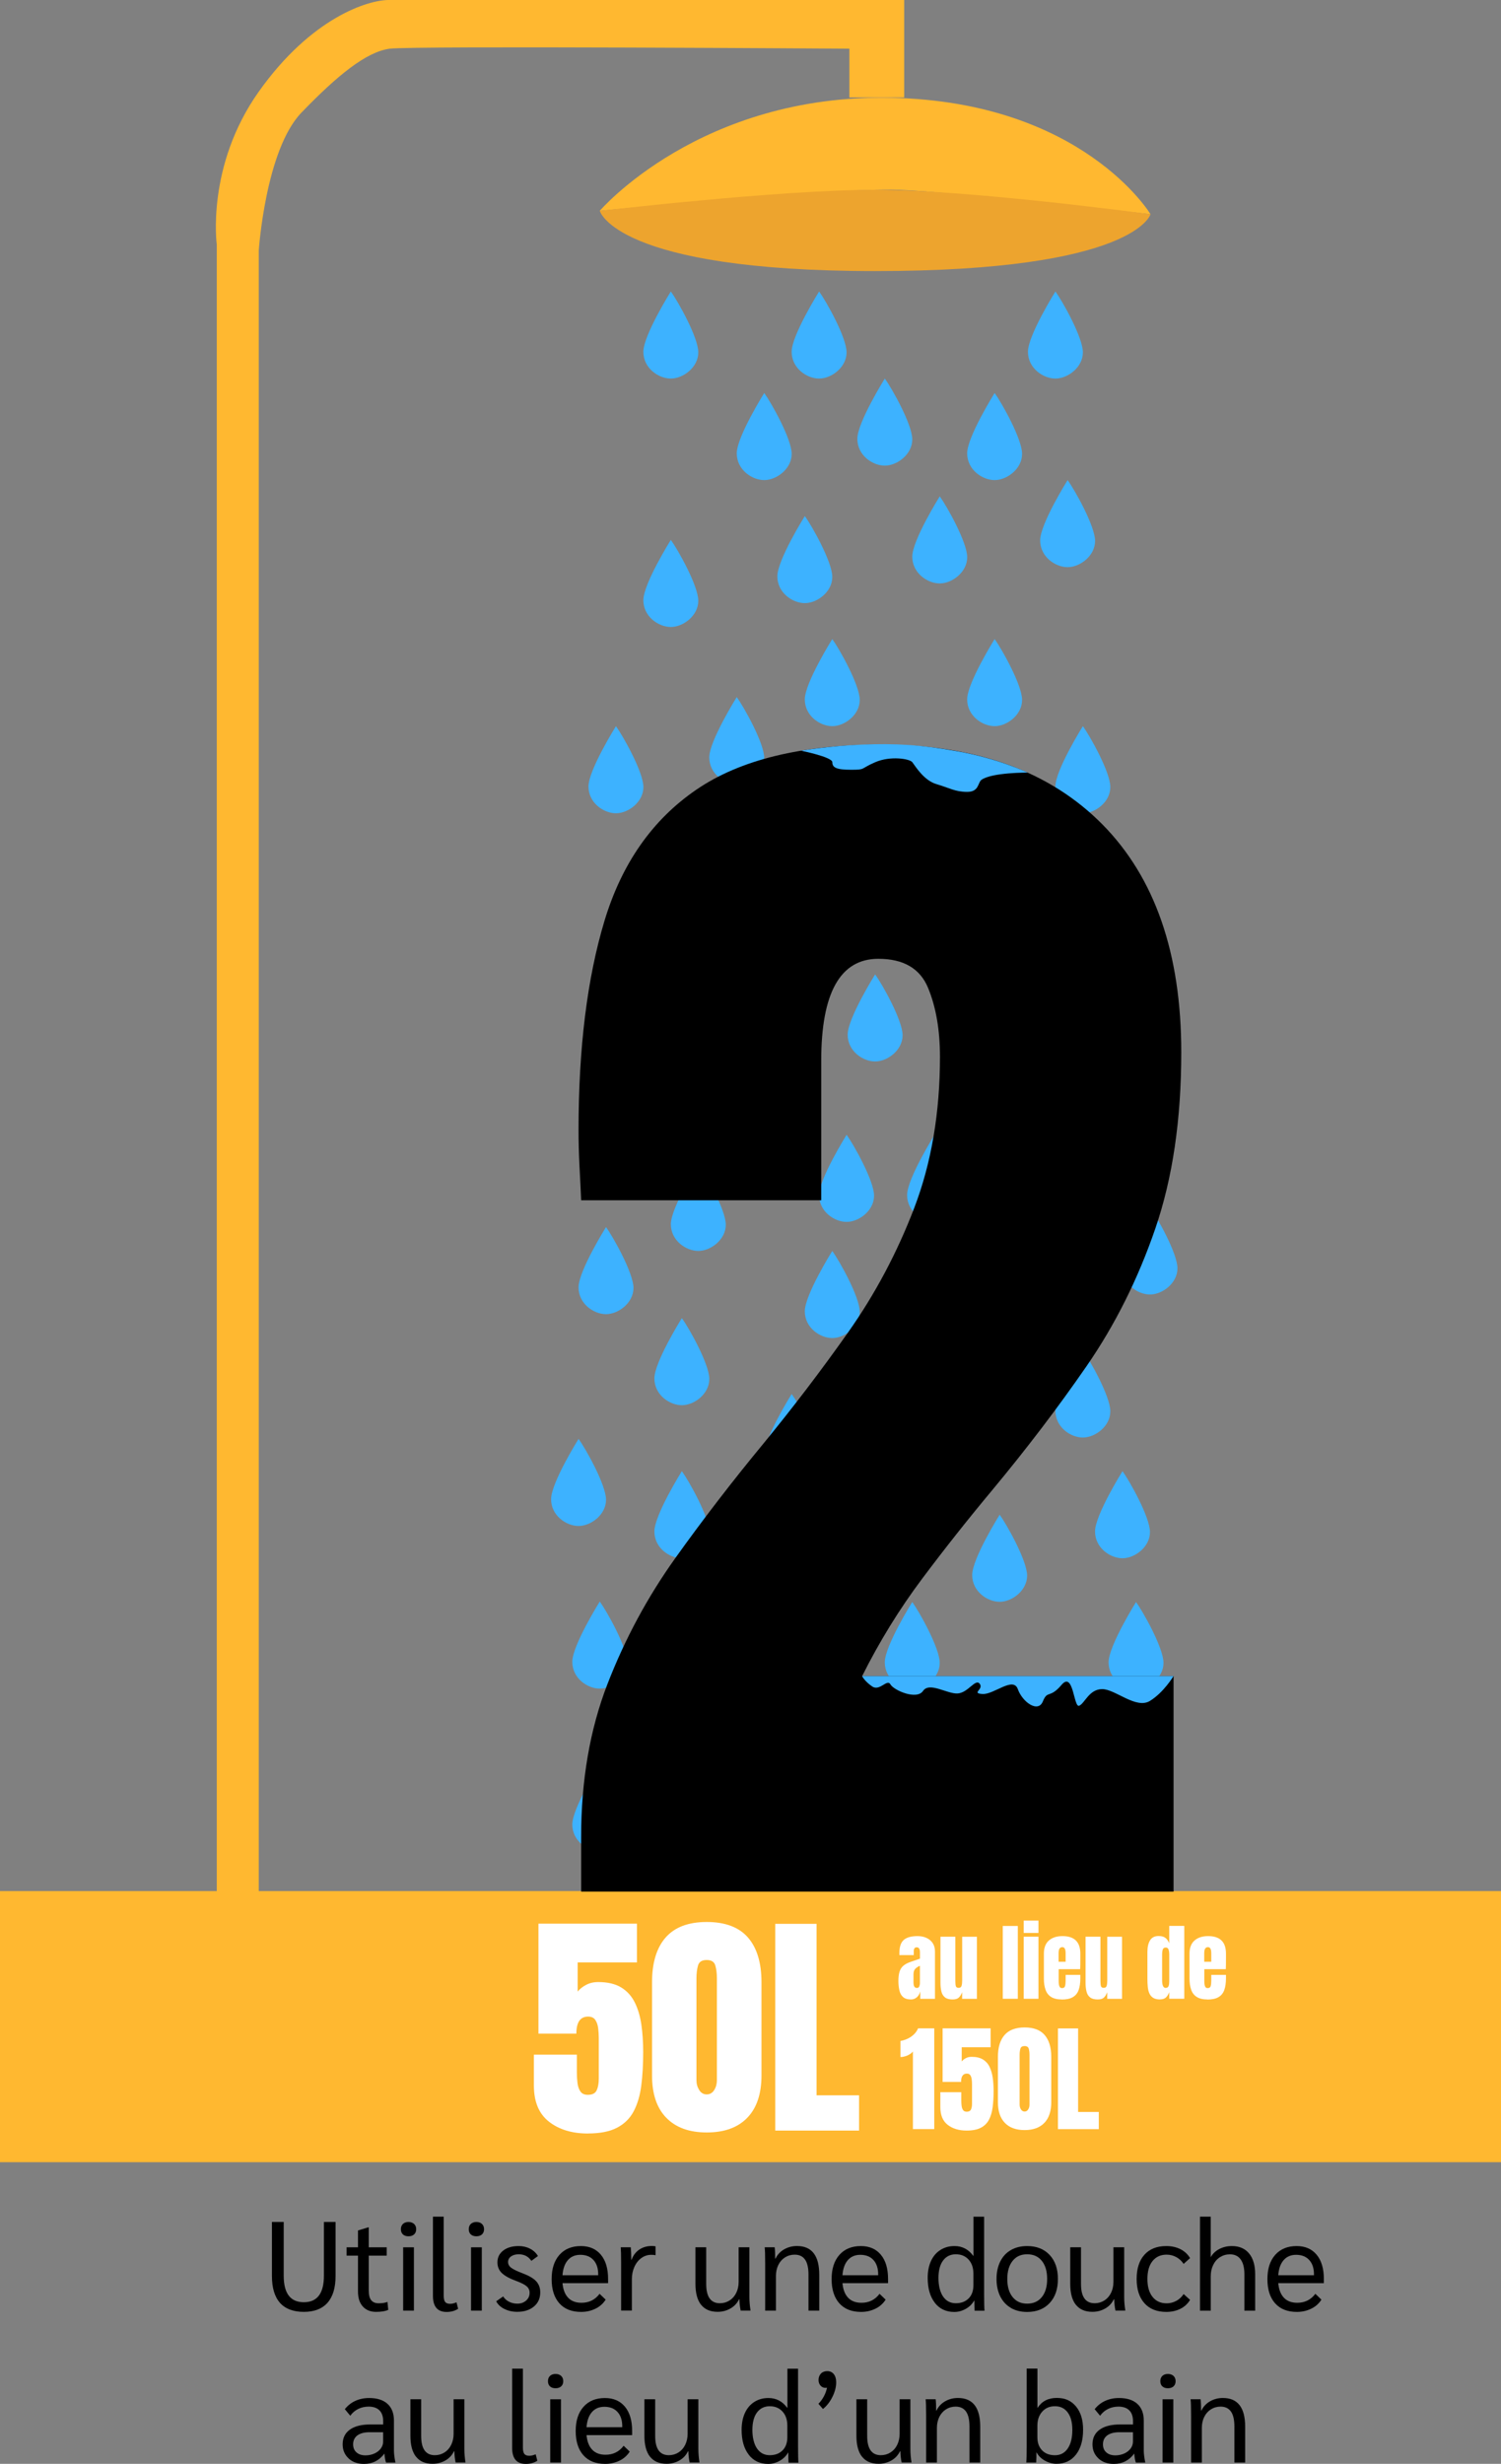 <?xml version="1.0" encoding="UTF-8"?><svg id="Calque_2" xmlns="http://www.w3.org/2000/svg" viewBox="0 0 358.24 587.76"><rect x="0" y="0" width="358.24" height="587.76" fill="#808080" stroke="none"/><defs><style>.cls-1{fill:#fff;}.cls-2{fill:#ffb830;}.cls-3{fill:#eda42e;}.cls-4{fill:#3db2ff;}</style></defs><g id="douche"><path class="cls-2" d="m61.76,451.97V59.75s1.61-23.99,10.17-32.87c8.56-8.88,15.5-14.53,21.07-15.26s109.72,0,109.72,0v11.63h13.08V0h-123.05c-4.84,0-18.41,4.12-31,21.88-12.6,17.76-10.01,36.49-10.01,36.49v393.6h10.01Z"/><rect class="cls-2" y="451.13" width="358.24" height="64.67"/><path class="cls-2" d="m143.15,50.3s55.71-5.65,71.37-5.01c15.66.65,60.07,5.81,60.07,5.81,0,0-16.15-26.81-61.85-27.77-45.7-.97-69.6,26.97-69.6,26.97Z"/><path class="cls-3" d="m143.15,50.3s3.71,14.37,65.72,14.37,65.72-13.56,65.72-13.56c0,0-42.79-5.83-65.72-5.83s-65.72,5.03-65.72,5.03"/><path class="cls-4" d="m182.4,93.75s-6.56,10.47-6.56,14.39,3.62,6.39,6.56,6.39,6.55-2.68,6.55-6.25-4.89-12.24-6.55-14.52Z"/><path class="cls-4" d="m160.11,69.53s-6.56,10.47-6.56,14.39,3.62,6.39,6.56,6.39,6.55-2.68,6.55-6.25-4.89-12.24-6.55-14.52Z"/><path class="cls-4" d="m195.5,69.53s-6.56,10.47-6.56,14.39,3.62,6.39,6.56,6.39,6.55-2.68,6.55-6.25-4.89-12.24-6.55-14.52Z"/><path class="cls-4" d="m237.39,93.75s-6.56,10.47-6.56,14.39,3.62,6.39,6.56,6.39,6.55-2.68,6.55-6.25-4.89-12.24-6.55-14.52Z"/><path class="cls-4" d="m211.18,90.3s-6.56,10.47-6.56,14.39,3.62,6.39,6.56,6.39,6.55-2.68,6.55-6.25-4.89-12.24-6.55-14.52Z"/><path class="cls-4" d="m192.09,123.1s-6.56,10.47-6.56,14.39,3.62,6.39,6.56,6.39,6.55-2.68,6.55-6.25-4.89-12.24-6.55-14.52Z"/><path class="cls-4" d="m175.84,166.29s-6.56,10.47-6.56,14.39,3.62,6.39,6.56,6.39,6.55-2.68,6.55-6.25-4.89-12.24-6.55-14.52Z"/><path class="cls-4" d="m198.64,152.45s-6.56,10.47-6.56,14.39,3.62,6.39,6.56,6.39,6.55-2.68,6.55-6.25-4.89-12.24-6.55-14.52Z"/><path class="cls-4" d="m258.45,173.23s-6.56,10.47-6.56,14.39,3.62,6.39,6.56,6.39,6.55-2.68,6.55-6.25-4.89-12.24-6.55-14.52Z"/><path class="cls-4" d="m237.39,152.45s-6.56,10.47-6.56,14.39,3.62,6.39,6.56,6.39,6.55-2.68,6.55-6.25-4.89-12.24-6.55-14.52Z"/><path class="cls-4" d="m147.01,173.23s-6.56,10.47-6.56,14.39,3.62,6.39,6.56,6.39,6.55-2.68,6.55-6.25-4.89-12.24-6.55-14.52Z"/><path class="cls-4" d="m162.74,314.44s-6.56,10.47-6.56,14.39,3.62,6.39,6.56,6.39,6.55-2.68,6.55-6.25-4.89-12.24-6.55-14.52Z"/><path class="cls-4" d="m162.74,350.95s-6.56,10.47-6.56,14.39,3.62,6.39,6.56,6.39,6.55-2.68,6.55-6.25-4.89-12.24-6.55-14.52Z"/><path class="cls-4" d="m188.95,332.54s-6.56,10.47-6.56,14.39,3.62,6.39,6.56,6.39,6.55-2.68,6.55-6.25-4.89-12.24-6.55-14.52Z"/><path class="cls-4" d="m198.64,298.42s-6.56,10.47-6.56,14.39,3.62,6.39,6.56,6.39,6.55-2.68,6.55-6.25-4.89-12.24-6.55-14.52Z"/><path class="cls-4" d="m166.67,277.64s-6.56,10.47-6.56,14.39,3.62,6.39,6.56,6.39,6.55-2.68,6.55-6.25-4.89-12.24-6.55-14.52Z"/><path class="cls-4" d="m143.15,382.05s-6.56,10.47-6.56,14.39,3.62,6.39,6.56,6.39,6.55-2.68,6.55-6.25-4.89-12.24-6.55-14.52Z"/><path class="cls-4" d="m143.15,420.85s-6.56,10.47-6.56,14.39,3.62,6.39,6.56,6.39,6.55-2.68,6.55-6.25-4.89-12.24-6.55-14.52Z"/><path class="cls-4" d="m267.91,350.95s-6.56,10.47-6.56,14.39,3.62,6.39,6.56,6.39,6.55-2.68,6.55-6.25-4.89-12.24-6.55-14.52Z"/><path class="cls-4" d="m258.45,322.15s-6.56,10.47-6.56,14.39,3.62,6.39,6.56,6.39,6.55-2.68,6.55-6.25-4.89-12.24-6.55-14.52Z"/><path class="cls-4" d="m238.59,361.34s-6.56,10.47-6.56,14.39,3.62,6.39,6.56,6.39,6.55-2.68,6.55-6.25-4.89-12.24-6.55-14.52Z"/><path class="cls-4" d="m217.73,382.17s-6.56,10.47-6.56,14.39,3.62,6.39,6.56,6.39,6.55-2.68,6.55-6.25-4.89-12.24-6.55-14.52Z"/><path class="cls-4" d="m271.14,382.17s-6.56,10.47-6.56,14.39,3.62,6.39,6.56,6.39,6.55-2.68,6.55-6.25-4.89-12.24-6.55-14.52Z"/><path class="cls-4" d="m274.47,288.03s-6.56,10.47-6.56,14.39,3.62,6.39,6.56,6.39,6.55-2.68,6.55-6.25-4.89-12.24-6.55-14.52Z"/><path class="cls-4" d="m202.06,270.71s-6.56,10.47-6.56,14.39,3.62,6.39,6.56,6.39,6.55-2.68,6.55-6.25-4.89-12.24-6.55-14.52Z"/><path class="cls-4" d="m208.87,232.44s-6.56,10.47-6.56,14.39,3.62,6.39,6.56,6.39,6.55-2.68,6.55-6.25-4.89-12.24-6.55-14.52Z"/><path class="cls-4" d="m144.64,292.72s-6.56,10.47-6.56,14.39,3.62,6.39,6.56,6.39,6.55-2.68,6.55-6.25-4.89-12.24-6.55-14.52Z"/><path class="cls-4" d="m138.09,343.25s-6.56,10.47-6.56,14.39,3.62,6.39,6.56,6.39,6.55-2.68,6.55-6.25-4.89-12.24-6.55-14.52Z"/><path class="cls-4" d="m223.06,270.71s-6.56,10.47-6.56,14.39,3.62,6.39,6.56,6.39,6.55-2.68,6.55-6.25-4.89-12.24-6.55-14.52Z"/><path class="cls-4" d="m160.11,128.79s-6.56,10.47-6.56,14.39,3.62,6.39,6.56,6.39,6.55-2.68,6.55-6.25-4.89-12.24-6.55-14.52Z"/><path class="cls-4" d="m224.29,118.4s-6.56,10.47-6.56,14.39,3.62,6.39,6.56,6.39,6.55-2.68,6.55-6.25-4.89-12.24-6.55-14.52Z"/><path class="cls-4" d="m254.81,114.52s-6.56,10.47-6.56,14.39,3.62,6.39,6.56,6.39,6.55-2.68,6.55-6.25-4.89-12.24-6.55-14.52Z"/><path class="cls-4" d="m251.9,69.53s-6.56,10.47-6.56,14.39,3.62,6.39,6.56,6.39,6.55-2.68,6.55-6.25-4.89-12.24-6.55-14.52Z"/></g><g id="texte_tips_2"><path d="m138.7,451.25v-13.01c0-13.52,2.09-25.68,6.27-36.47,4.18-10.79,9.58-20.8,16.18-30.04,6.61-9.24,13.58-18.3,20.91-27.18,7.12-8.67,13.91-17.58,20.36-26.71,6.45-9.14,11.72-19.05,15.8-29.73,4.08-10.69,6.12-22.69,6.12-36,0-6.4-.95-11.9-2.86-16.49-1.91-4.59-5.86-6.89-11.85-6.89-9.08,0-13.63,8.1-13.63,24.31v33.29h-57.3c-.1-2.37-.23-5.06-.39-8.05-.15-2.99-.23-5.88-.23-8.67,0-19.61,2.06-36.26,6.19-49.94,4.13-13.68,11.43-24.11,21.91-31.28,10.48-7.17,25.22-10.76,44.21-10.76,22.61,0,40.18,6.35,52.73,19.05,12.54,12.7,18.81,30.82,18.81,54.35,0,16-2.06,30.02-6.19,42.04-4.13,12.03-9.6,22.97-16.41,32.83-6.81,9.86-14.3,19.69-22.45,29.5-5.78,6.92-11.38,13.99-16.8,21.22-5.42,7.23-10.19,14.97-14.32,23.23h74.33v51.41h-141.38Z"/><g><path class="cls-1" d="m140.31,508.96c-3.79,0-6.89-.94-9.29-2.82s-3.6-4.76-3.6-8.65v-7.34h10.26v4.23c0,.88.05,1.73.15,2.55s.34,1.49.71,2.02.96.78,1.77.78c1.06,0,1.77-.36,2.1-1.08s.5-1.64.5-2.76v-9.7c0-.8-.05-1.6-.15-2.38s-.33-1.44-.69-1.96-.92-.78-1.71-.78c-1.87,0-2.8,1.35-2.8,4.06h-9.05v-26.23h23.51v9.25h-14.15v6.95c.49-.6,1.14-1.13,1.98-1.58s1.81-.69,2.93-.69c2.24,0,4.07.43,5.48,1.29s2.49,2.06,3.25,3.59c.76,1.53,1.28,3.31,1.57,5.32.29,2.02.43,4.18.43,6.5,0,2.97-.15,5.65-.46,8.03s-.92,4.42-1.82,6.12-2.23,3-3.98,3.91-4.06,1.36-6.94,1.36Z"/><path class="cls-1" d="m168.67,508.71c-4.17,0-7.38-1.17-9.65-3.5s-3.4-5.7-3.4-10.09v-22.25c0-4.63,1.08-8.19,3.24-10.66s5.43-3.71,9.82-3.71,7.69,1.24,9.84,3.71c2.15,2.48,3.22,6.03,3.22,10.66v22.25c0,4.39-1.13,7.75-3.39,10.09s-5.48,3.5-9.67,3.5Zm0-9.08c.77,0,1.36-.35,1.79-1.04s.64-1.47.64-2.33v-24.35c0-1.16-.13-2.17-.38-3.04s-.94-1.3-2.06-1.3-1.81.43-2.06,1.3-.38,1.88-.38,3.04v24.35c0,.86.22,1.63.66,2.33s1.03,1.04,1.78,1.04Z"/><path class="cls-1" d="m185.03,508.26v-49.32h9.86v40.91h10.14v8.41h-20.01Z"/></g><g><path class="cls-1" d="m217.42,476.98c-.82,0-1.45-.19-1.88-.57s-.73-.9-.88-1.57-.24-1.42-.24-2.26c0-.9.09-1.64.27-2.22s.48-1.05.91-1.42,1.02-.68,1.78-.94l2.19-.75v-1.52c0-.8-.26-1.19-.78-1.19-.47,0-.71.32-.71.97v.89h-3.43c0-.05,0-.12,0-.2v-.28c0-1.47.35-2.52,1.04-3.13s1.79-.92,3.3-.92c.79,0,1.5.14,2.12.42s1.12.69,1.49,1.24.55,1.22.55,2.02v11.28h-3.51v-1.76c-.17.62-.45,1.09-.85,1.42s-.85.49-1.35.49Zm1.39-2.74c.29,0,.49-.12.59-.37s.16-.51.16-.79v-4.13c-.49.2-.87.45-1.14.75s-.4.74-.4,1.32v1.9c0,.88.26,1.31.79,1.31Z"/><path class="cls-1" d="m227.35,476.98c-.79,0-1.39-.16-1.81-.49s-.7-.79-.85-1.38-.23-1.28-.23-2.07v-11.03h3.55v10.61c0,.59.05,1.01.14,1.24s.31.35.65.35c.37,0,.6-.16.7-.49s.14-.75.14-1.27v-10.43h3.52v14.81h-3.53v-1.58c-.22.57-.49,1-.8,1.29s-.8.44-1.48.44Z"/><path class="cls-1" d="m239.33,476.82v-17.37h3.59v17.37h-3.59Z"/><path class="cls-1" d="m244.32,461.11v-2.94h3.53v2.94h-3.53Zm0,15.71v-14.81h3.53v14.81h-3.53Z"/><path class="cls-1" d="m253.4,476.98c-1.05,0-1.89-.2-2.52-.59s-1.07-.96-1.34-1.71-.4-1.64-.4-2.68v-5.95c0-1.38.39-2.42,1.18-3.12s1.88-1.06,3.26-1.06c2.84,0,4.26,1.39,4.26,4.18v1.08c0,1.3-.01,2.18-.04,2.63h-5.13v2.86c0,.26.02.52.05.77s.11.46.22.63.3.25.56.25c.37,0,.6-.16.69-.48s.14-.74.14-1.25v-1.42h3.51v.84c0,1.11-.14,2.03-.41,2.78s-.73,1.31-1.38,1.69-1.53.57-2.65.57Zm-.75-8.99h1.68v-1.99c0-.53-.07-.92-.2-1.15s-.33-.35-.59-.35c-.28,0-.5.11-.66.34s-.23.61-.23,1.16v1.99Z"/><path class="cls-1" d="m261.98,476.98c-.79,0-1.39-.16-1.81-.49s-.7-.79-.85-1.38-.23-1.28-.23-2.07v-11.03h3.55v10.61c0,.59.05,1.01.14,1.24s.31.35.65.35c.37,0,.6-.16.7-.49s.14-.75.14-1.27v-10.43h3.52v14.81h-3.53v-1.58c-.22.57-.49,1-.8,1.29s-.8.44-1.48.44Z"/><path class="cls-1" d="m276.86,476.98c-.68,0-1.23-.13-1.63-.38s-.7-.6-.9-1.04-.33-.96-.39-1.55-.09-1.23-.09-1.9v-6.44c0-1.14.2-2.06.61-2.76s1.09-1.06,2.06-1.06c.72,0,1.27.15,1.65.46s.68.73.89,1.28v-4.15h3.59v17.37h-3.59v-1.57c-.2.53-.46.95-.78,1.26s-.8.46-1.42.46Zm1.35-2.76c.34,0,.56-.13.68-.4s.17-.75.17-1.45v-6.23c0-.35-.05-.69-.15-1.03s-.33-.51-.68-.51c-.38,0-.62.16-.72.48s-.15.67-.15,1.06v6.23c0,1.24.28,1.86.85,1.86Z"/><path class="cls-1" d="m288.16,476.98c-1.05,0-1.89-.2-2.52-.59s-1.07-.96-1.34-1.71-.4-1.64-.4-2.68v-5.95c0-1.38.39-2.42,1.18-3.12s1.88-1.06,3.26-1.06c2.84,0,4.26,1.39,4.26,4.18v1.08c0,1.3-.01,2.18-.04,2.63h-5.13v2.86c0,.26.02.52.05.77s.11.46.22.63.3.25.56.25c.37,0,.6-.16.69-.48s.14-.74.14-1.25v-1.42h3.51v.84c0,1.11-.14,2.03-.41,2.78s-.73,1.31-1.38,1.69-1.53.57-2.65.57Zm-.75-8.99h1.68v-1.99c0-.53-.07-.92-.2-1.15s-.33-.35-.59-.35c-.28,0-.5.11-.66.34s-.23.61-.23,1.16v1.99Z"/></g><g><path class="cls-1" d="m217.88,507.92v-18.51c-.33.39-.78.71-1.35.95s-1.12.36-1.62.36v-3.84c.48-.07,1-.23,1.56-.47s1.07-.57,1.55-1,.84-.94,1.1-1.54h3.86v24.04h-5.09Z"/><path class="cls-1" d="m230.71,508.26c-1.85,0-3.36-.46-4.53-1.37s-1.75-2.32-1.75-4.21v-3.58h5v2.06c0,.43.03.84.08,1.24s.17.73.35.98.47.38.86.38c.52,0,.86-.18,1.02-.53s.25-.8.25-1.34v-4.72c0-.39-.03-.78-.08-1.16s-.16-.7-.33-.96-.45-.38-.83-.38c-.91,0-1.37.66-1.37,1.98h-4.41v-12.78h11.46v4.51h-6.9v3.39c.24-.29.56-.55.96-.77s.88-.33,1.43-.33c1.09,0,1.98.21,2.67.63s1.22,1,1.58,1.75.62,1.61.76,2.59.21,2.04.21,3.17c0,1.45-.08,2.75-.23,3.91s-.45,2.16-.89,2.98-1.09,1.46-1.94,1.9-1.98.66-3.38.66Z"/><path class="cls-1" d="m244.53,508.14c-2.03,0-3.6-.57-4.7-1.71s-1.66-2.78-1.66-4.92v-10.84c0-2.26.53-3.99,1.58-5.2s2.65-1.81,4.79-1.81,3.75.6,4.79,1.81,1.57,2.94,1.57,5.2v10.84c0,2.14-.55,3.78-1.65,4.92s-2.67,1.71-4.71,1.71Zm0-4.42c.37,0,.66-.17.87-.51s.31-.71.31-1.13v-11.87c0-.56-.06-1.06-.18-1.48s-.46-.63-1-.63-.88.21-1,.63-.18.92-.18,1.48v11.87c0,.42.11.8.32,1.13s.5.51.87.51Z"/><path class="cls-1" d="m252.5,507.92v-24.03h4.81v19.93h4.94v4.1h-9.75Z"/></g><g><path d="m66.82,549.35c-1.28-1.44-1.92-3.58-1.92-6.42v-12.87h2.81v12.81c0,4.23,1.6,6.34,4.8,6.34s4.8-2.11,4.8-6.34v-12.81h2.78v12.87c0,2.82-.64,4.95-1.92,6.4-1.28,1.45-3.17,2.18-5.66,2.18s-4.42-.72-5.7-2.16Z"/><path d="m86.59,550.23c-.77-.86-1.15-2.04-1.15-3.55v-8.58h-2.72v-1.99h2.72v-4.02l2.45-.75h.12v4.77h4.29v1.99h-4.29v8.34c0,1.03.19,1.79.58,2.28.38.49.98.74,1.78.74.87,0,1.57-.11,2.11-.33l.18,1.9c-.67.32-1.64.48-2.93.48s-2.38-.43-3.14-1.28Z"/><path d="m96.16,533.03c-.32-.3-.48-.71-.48-1.24s.16-.94.48-1.25.77-.47,1.33-.47,1.01.16,1.34.47.5.73.5,1.25-.17.94-.5,1.24-.78.45-1.34.45-1.01-.15-1.33-.45Zm.06,3.08h2.57v15.1h-2.57v-15.1Z"/><path d="m103.33,547.68v-18.88h2.57v18.85c0,.71.12,1.2.35,1.5.23.29.63.44,1.19.44.44,0,.95-.12,1.51-.36l.39,1.54c-.76.5-1.68.76-2.75.76-2.17,0-3.26-1.28-3.26-3.84Z"/><path d="m112.36,533.03c-.32-.3-.48-.71-.48-1.24s.16-.94.48-1.25.77-.47,1.33-.47,1.01.16,1.34.47.5.73.5,1.25-.17.94-.5,1.24-.78.45-1.34.45-1.01-.15-1.33-.45Zm.06,3.08h2.57v15.1h-2.57v-15.1Z"/><path d="m120.38,550.82c-.91-.46-1.57-1.08-1.95-1.84l1.66-1.15c.34.54.81.97,1.42,1.27.6.3,1.26.45,1.96.45.85,0,1.54-.25,2.1-.74.55-.49.83-1.11.83-1.86,0-.6-.22-1.11-.67-1.51-.44-.4-1.23-.82-2.36-1.24-1.71-.62-2.92-1.28-3.61-1.96-.7-.68-1.04-1.53-1.04-2.54,0-1.17.46-2.11,1.39-2.82.93-.72,2.15-1.07,3.69-1.07.99,0,1.89.21,2.7.63.82.42,1.45,1.01,1.89,1.75l-1.57,1.15c-.71-1.05-1.71-1.57-3.02-1.57-.74,0-1.35.17-1.83.51-.47.34-.71.79-.71,1.33s.24,1,.73,1.37c.48.37,1.38.81,2.69,1.31,1.55.58,2.65,1.22,3.29,1.92.64.69.97,1.58.97,2.64,0,1.41-.5,2.54-1.51,3.38-1.01.85-2.34,1.27-3.99,1.27-1.13,0-2.15-.23-3.07-.69Z"/><path d="m145.13,544.66h-10.88c.14,1.53.59,2.69,1.36,3.49.76.8,1.82,1.19,3.17,1.19,1.81,0,3.25-.71,4.32-2.14l1.45,1.39c-.58.93-1.39,1.65-2.43,2.16s-2.18.77-3.43.77c-2.23,0-3.97-.68-5.19-2.05s-1.84-3.29-1.84-5.77.62-4.39,1.86-5.79c1.24-1.4,2.95-2.1,5.12-2.1,2.03,0,3.62.69,4.77,2.07s1.72,3.31,1.72,5.78v1Zm-2.36-2.11c0-1.45-.38-2.59-1.13-3.41-.76-.83-1.8-1.24-3.13-1.24-1.25,0-2.24.42-2.98,1.27s-1.16,2.04-1.28,3.6h8.52v-.21Z"/><path d="m148.24,539.79c0-1.71-.03-2.94-.09-3.69h2.39c.08.81.12,1.69.12,2.66v.3h.09c.38-1.05,1-1.85,1.84-2.42.85-.56,1.84-.85,2.99-.85.32,0,.61.03.88.09v2.11c-.26-.06-.61-.09-1.06-.09-.85,0-1.62.26-2.33.77-.7.51-1.26,1.21-1.66,2.1-.4.89-.6,1.85-.6,2.9v7.52h-2.57v-11.42Z"/><path d="m167.32,549.82c-.89-1.13-1.34-2.79-1.34-4.99v-8.73h2.57v8.76c0,3.06,1.09,4.59,3.26,4.59.85,0,1.61-.22,2.3-.65.68-.43,1.22-1.04,1.6-1.81.38-.78.58-1.65.58-2.61v-8.28h2.57v11.9c0,1.01.09,2.07.27,3.2h-2.36c-.18-.89-.28-1.78-.3-2.69h-.09c-.44.93-1.12,1.66-2.04,2.19-.92.53-1.94.8-3.07.8-1.73,0-3.05-.56-3.94-1.69Z"/><path d="m182.62,539.91c0-1.91-.04-3.18-.12-3.81h2.39c.08.66.12,1.56.12,2.69h.09c.44-.93,1.12-1.66,2.04-2.19s1.94-.8,3.07-.8c1.77,0,3.1.57,3.99,1.72.89,1.15,1.33,2.86,1.33,5.14v8.55h-2.57v-8.58c0-1.61-.27-2.81-.82-3.59s-1.37-1.18-2.48-1.18c-.85,0-1.61.22-2.3.65-.68.43-1.22,1.04-1.6,1.81-.38.78-.57,1.65-.57,2.61v8.28h-2.57v-11.3Z"/><path d="m211.95,544.66h-10.88c.14,1.53.59,2.69,1.36,3.49.76.8,1.82,1.19,3.17,1.19,1.81,0,3.25-.71,4.32-2.14l1.45,1.39c-.58.93-1.39,1.65-2.43,2.16s-2.18.77-3.43.77c-2.23,0-3.97-.68-5.19-2.05s-1.84-3.29-1.84-5.77.62-4.39,1.86-5.79c1.24-1.4,2.95-2.1,5.12-2.1,2.03,0,3.62.69,4.77,2.07s1.72,3.31,1.72,5.78v1Zm-2.36-2.11c0-1.45-.38-2.59-1.13-3.41-.76-.83-1.8-1.24-3.13-1.24-1.25,0-2.24.42-2.98,1.27s-1.16,2.04-1.28,3.6h8.52v-.21Z"/><path d="m223.12,549.34c-1.14-1.45-1.71-3.43-1.71-5.95,0-1.53.26-2.87.78-4,.52-1.14,1.27-2.02,2.24-2.64.97-.62,2.09-.94,3.38-.94,1.85,0,3.34.78,4.47,2.33h.06v-9.33h2.54v18.61c0,1.87.03,3.14.09,3.81h-2.36c-.04-.48-.06-1.28-.06-2.39h-.06c-.46.81-1.13,1.46-1.99,1.95-.87.49-1.78.74-2.75.74-1.95,0-3.5-.73-4.64-2.18Zm8.07-1.04c.75-.77,1.13-1.82,1.13-3.13v-2.75c0-1.41-.38-2.54-1.15-3.38-.77-.85-1.78-1.27-3.05-1.27s-2.3.5-3.04,1.49-1.1,2.39-1.1,4.18.37,3.34,1.1,4.41c.74,1.07,1.75,1.6,3.04,1.6s2.31-.39,3.07-1.16Z"/><path d="m241.27,550.56c-1.1-.63-1.94-1.55-2.54-2.73-.59-1.19-.89-2.58-.89-4.17s.3-2.98.89-4.17c.59-1.19,1.44-2.1,2.54-2.73,1.1-.63,2.39-.95,3.88-.95,2.25,0,4.04.71,5.36,2.12,1.32,1.41,1.98,3.32,1.98,5.74s-.66,4.33-1.98,5.74c-1.32,1.41-3.11,2.12-5.36,2.12-1.49,0-2.79-.32-3.88-.95Zm7.38-2.58c.85-1.05,1.27-2.49,1.27-4.32s-.42-3.27-1.27-4.32c-.85-1.05-2.01-1.57-3.5-1.57s-2.63.52-3.47,1.57-1.27,2.49-1.27,4.32.42,3.27,1.27,4.32c.85,1.05,2,1.57,3.47,1.57s2.66-.52,3.5-1.57Z"/><path d="m256.77,549.82c-.89-1.13-1.34-2.79-1.34-4.99v-8.73h2.57v8.76c0,3.06,1.09,4.59,3.26,4.59.85,0,1.61-.22,2.3-.65.68-.43,1.22-1.04,1.6-1.81.38-.78.58-1.65.58-2.61v-8.28h2.57v11.9c0,1.01.09,2.07.27,3.2h-2.36c-.18-.89-.28-1.78-.3-2.69h-.09c-.44.93-1.12,1.66-2.04,2.19-.92.53-1.94.8-3.07.8-1.73,0-3.05-.56-3.94-1.69Z"/><path d="m273.14,549.44c-1.24-1.38-1.86-3.31-1.86-5.78s.62-4.41,1.86-5.78c1.24-1.38,2.97-2.07,5.21-2.07,1.27,0,2.39.25,3.37.74.98.49,1.75,1.2,2.31,2.13l-1.54,1.39c-.44-.68-1.02-1.22-1.74-1.62-.72-.39-1.48-.59-2.31-.59-1.43,0-2.55.51-3.37,1.53-.82,1.02-1.22,2.44-1.22,4.28s.41,3.23,1.22,4.26c.82,1.03,1.94,1.54,3.37,1.54.83,0,1.6-.2,2.31-.59.72-.39,1.29-.93,1.74-1.62l1.54,1.39c-.56.93-1.33,1.64-2.31,2.13-.98.49-2.1.74-3.37.74-2.23,0-3.97-.69-5.21-2.07Z"/><path d="m286.39,528.8h2.57v9.67c.46-.83,1.14-1.48,2.04-1.95.9-.47,1.9-.71,3.01-.71,1.77,0,3.14.59,4.11,1.77.97,1.18,1.45,2.84,1.45,5v8.64h-2.57v-8.67c0-1.55-.3-2.73-.89-3.55s-1.45-1.22-2.55-1.22c-.87,0-1.65.22-2.36.66-.7.44-1.25,1.06-1.64,1.86-.39.8-.59,1.69-.59,2.67v8.25h-2.57v-22.41Z"/><path d="m315.96,544.66h-10.88c.14,1.53.59,2.69,1.36,3.49.76.8,1.82,1.19,3.17,1.19,1.81,0,3.25-.71,4.32-2.14l1.45,1.39c-.58.93-1.39,1.65-2.43,2.16s-2.18.77-3.43.77c-2.23,0-3.97-.68-5.19-2.05s-1.84-3.29-1.84-5.77.62-4.39,1.86-5.79c1.24-1.4,2.95-2.1,5.12-2.1,2.03,0,3.62.69,4.77,2.07s1.72,3.31,1.72,5.78v1Zm-2.36-2.11c0-1.45-.38-2.59-1.13-3.41-.76-.83-1.8-1.24-3.13-1.24-1.25,0-2.24.42-2.98,1.27-.74.85-1.16,2.04-1.28,3.6h8.52v-.21Z"/><path d="m83.2,586.46c-.95-.87-1.42-1.98-1.42-3.35,0-1.51.57-2.68,1.71-3.5,1.14-.82,2.75-1.24,4.85-1.24h3.11v-.79c0-1.13-.3-1.99-.89-2.58-.59-.59-1.46-.89-2.58-.89-.91,0-1.74.19-2.49.56s-1.39.91-1.89,1.62l-1.3-1.57c.69-.87,1.52-1.53,2.51-1.98.99-.45,2.08-.68,3.29-.68,1.89,0,3.35.46,4.38,1.39,1.03.93,1.54,2.26,1.54,3.99v7.1c0,.79.12,1.76.36,2.93h-2.24c-.18-.46-.31-1.17-.39-2.11h-.06c-.56.79-1.26,1.38-2.08,1.8s-1.74.62-2.75.62c-1.49,0-2.71-.43-3.66-1.3Zm6.16-1.16c.64-.29,1.15-.69,1.52-1.19.37-.5.56-1.06.56-1.66v-2.23h-3.2c-1.27,0-2.24.25-2.93.75-.68.5-1.03,1.22-1.03,2.14,0,.81.27,1.45.8,1.92s1.25.71,2.16.71c.76,0,1.47-.15,2.11-.44Z"/><path d="m99.29,586.07c-.89-1.13-1.34-2.79-1.34-4.99v-8.73h2.57v8.76c0,3.06,1.09,4.59,3.26,4.59.85,0,1.61-.22,2.3-.65.68-.43,1.22-1.04,1.6-1.81.38-.78.58-1.65.58-2.61v-8.28h2.57v11.9c0,1.01.09,2.07.27,3.2h-2.36c-.18-.89-.28-1.78-.3-2.69h-.09c-.44.93-1.12,1.66-2.04,2.19-.92.53-1.94.8-3.07.8-1.73,0-3.05-.56-3.94-1.69Z"/><path d="m122.23,583.93v-18.88h2.57v18.85c0,.71.12,1.2.35,1.5.23.29.63.44,1.19.44.44,0,.95-.12,1.51-.36l.39,1.54c-.76.5-1.68.76-2.75.76-2.17,0-3.26-1.28-3.26-3.84Z"/><path d="m131.26,569.28c-.32-.3-.48-.71-.48-1.24s.16-.94.48-1.25.77-.47,1.33-.47,1.01.16,1.34.47.5.73.5,1.25-.17.94-.5,1.24-.78.45-1.34.45-1.01-.15-1.33-.45Zm.06,3.08h2.57v15.1h-2.57v-15.1Z"/><path d="m150.87,580.91h-10.88c.14,1.53.59,2.69,1.36,3.49.76.8,1.82,1.19,3.17,1.19,1.81,0,3.25-.71,4.32-2.14l1.45,1.39c-.58.93-1.39,1.65-2.43,2.16s-2.18.77-3.43.77c-2.23,0-3.97-.68-5.19-2.05s-1.84-3.29-1.84-5.77.62-4.39,1.86-5.79c1.24-1.4,2.95-2.1,5.12-2.1,2.03,0,3.62.69,4.77,2.07s1.72,3.31,1.72,5.78v1Zm-2.36-2.11c0-1.45-.38-2.59-1.13-3.41-.76-.83-1.8-1.24-3.13-1.24-1.25,0-2.24.42-2.98,1.27s-1.16,2.04-1.28,3.6h8.52v-.21Z"/><path d="m155.14,586.07c-.89-1.13-1.34-2.79-1.34-4.99v-8.73h2.57v8.76c0,3.06,1.09,4.59,3.26,4.59.85,0,1.61-.22,2.3-.65.68-.43,1.22-1.04,1.6-1.81.38-.78.58-1.65.58-2.61v-8.28h2.57v11.9c0,1.01.09,2.07.27,3.2h-2.36c-.18-.89-.28-1.78-.3-2.69h-.09c-.44.93-1.12,1.66-2.04,2.19-.92.53-1.94.8-3.07.8-1.73,0-3.05-.56-3.94-1.69Z"/><path d="m178.71,585.59c-1.14-1.45-1.71-3.43-1.71-5.95,0-1.53.26-2.87.78-4,.52-1.14,1.27-2.02,2.24-2.64.97-.62,2.09-.94,3.38-.94,1.85,0,3.34.78,4.47,2.33h.06v-9.33h2.54v18.61c0,1.87.03,3.14.09,3.81h-2.36c-.04-.48-.06-1.28-.06-2.39h-.06c-.46.81-1.13,1.46-1.99,1.95-.87.49-1.78.74-2.75.74-1.95,0-3.5-.73-4.64-2.18Zm8.07-1.04c.75-.77,1.13-1.82,1.13-3.13v-2.75c0-1.41-.38-2.54-1.15-3.38-.77-.85-1.78-1.27-3.05-1.27s-2.3.5-3.04,1.49-1.1,2.39-1.1,4.18.37,3.34,1.1,4.41c.74,1.07,1.75,1.6,3.04,1.6s2.31-.39,3.07-1.16Z"/><path d="m198.99,566.35c.38.46.58,1.12.58,1.96,0,1.07-.28,2.2-.85,3.38-.57,1.19-1.33,2.19-2.3,2.99l-1.09-1.24c.5-.5.93-1.09,1.3-1.77.36-.67.61-1.36.75-2.07-.08.02-.21.03-.39.03-.46,0-.85-.18-1.16-.53-.31-.35-.47-.8-.47-1.34,0-.62.19-1.13.57-1.53.38-.39.89-.59,1.51-.59s1.16.23,1.54.69Z"/><path d="m205.74,586.07c-.89-1.13-1.34-2.79-1.34-4.99v-8.73h2.57v8.76c0,3.06,1.09,4.59,3.26,4.59.85,0,1.61-.22,2.3-.65.68-.43,1.22-1.04,1.6-1.81.38-.78.58-1.65.58-2.61v-8.28h2.57v11.9c0,1.01.09,2.07.27,3.2h-2.36c-.18-.89-.28-1.78-.3-2.69h-.09c-.44.93-1.12,1.66-2.04,2.19-.92.53-1.94.8-3.07.8-1.73,0-3.05-.56-3.94-1.69Z"/><path d="m221.04,576.16c0-1.91-.04-3.18-.12-3.81h2.39c.08.66.12,1.56.12,2.69h.09c.44-.93,1.12-1.66,2.04-2.19s1.94-.8,3.07-.8c1.77,0,3.1.57,3.99,1.72.89,1.15,1.33,2.86,1.33,5.14v8.55h-2.57v-8.58c0-1.61-.27-2.81-.82-3.59s-1.37-1.18-2.48-1.18c-.85,0-1.61.22-2.3.65-.68.43-1.22,1.04-1.6,1.81-.38.78-.57,1.65-.57,2.61v8.28h-2.57v-11.3Z"/><path d="m249.41,587.02c-.89-.49-1.55-1.14-1.99-1.95h-.06c.02.65,0,1.44-.06,2.39h-2.36c.06-.66.09-1.93.09-3.81v-18.61h2.57v9.33h.06c1.01-1.55,2.53-2.33,4.56-2.33s3.46.68,4.59,2.04c1.13,1.36,1.69,3.21,1.69,5.54,0,2.52-.57,4.5-1.71,5.95-1.14,1.45-2.68,2.18-4.64,2.18-.95,0-1.86-.25-2.75-.74Zm5.42-2.92c.74-1.07,1.1-2.54,1.1-4.41s-.37-3.19-1.1-4.18c-.74-1-1.75-1.49-3.04-1.49s-2.26.43-3.04,1.28c-.77.86-1.16,1.98-1.16,3.37v2.75c0,1.31.38,2.35,1.13,3.13.75.78,1.78,1.16,3.07,1.16s2.3-.53,3.04-1.6Z"/><path d="m262.16,586.46c-.95-.87-1.42-1.98-1.42-3.35,0-1.51.57-2.68,1.71-3.5,1.14-.82,2.75-1.24,4.85-1.24h3.11v-.79c0-1.13-.3-1.99-.89-2.58-.59-.59-1.46-.89-2.58-.89-.91,0-1.74.19-2.49.56s-1.39.91-1.89,1.62l-1.3-1.57c.69-.87,1.52-1.53,2.51-1.98.99-.45,2.08-.68,3.29-.68,1.89,0,3.35.46,4.38,1.39,1.03.93,1.54,2.26,1.54,3.99v7.1c0,.79.12,1.76.36,2.93h-2.24c-.18-.46-.31-1.17-.39-2.11h-.06c-.56.79-1.26,1.38-2.08,1.8s-1.74.62-2.75.62c-1.49,0-2.71-.43-3.66-1.3Zm6.16-1.16c.64-.29,1.15-.69,1.52-1.19.37-.5.56-1.06.56-1.66v-2.23h-3.2c-1.27,0-2.24.25-2.93.75-.68.5-1.03,1.22-1.03,2.14,0,.81.27,1.45.8,1.92s1.25.71,2.16.71c.76,0,1.47-.15,2.11-.44Z"/><path d="m277.41,569.28c-.32-.3-.48-.71-.48-1.24s.16-.94.48-1.25.77-.47,1.33-.47,1.01.16,1.34.47.5.73.5,1.25-.17.94-.5,1.24-.78.45-1.34.45-1.01-.15-1.33-.45Zm.06,3.08h2.57v15.1h-2.57v-15.1Z"/><path d="m284.27,576.16c0-1.91-.04-3.18-.12-3.81h2.39c.08.66.12,1.56.12,2.69h.09c.44-.93,1.12-1.66,2.04-2.19s1.94-.8,3.07-.8c1.77,0,3.1.57,3.99,1.72.89,1.15,1.33,2.86,1.33,5.14v8.55h-2.57v-8.58c0-1.61-.27-2.81-.82-3.59s-1.37-1.18-2.48-1.18c-.85,0-1.61.22-2.3.65-.68.43-1.22,1.04-1.6,1.81-.38.78-.57,1.65-.57,2.61v8.28h-2.57v-11.3Z"/></g><path class="cls-4" d="m191.2,179.08s6.76-1.15,14.55-1.45,13.71-.02,22.72,1.58c9.83,1.74,16.81,5.1,16.81,5.1,0,0-8.48-.07-11.02,1.71-.92.64-.54,2.89-3.42,2.89s-4.35-.98-7.3-1.84-4.88-3.99-5.8-5.24c-.59-.81-5.18-1.59-8.86,0s-2.19,1.8-5.76,1.8-4.47-.55-4.47-1.8-7.44-2.74-7.44-2.74Z"/><path class="cls-4" d="m205.75,399.84h74.33s-2.3,3.87-5.62,5.92-8.27-2.81-11.4-2.81-4.15,3.39-5.49,3.96-1.34-8.36-4.21-4.98-3.32,1.15-4.47,3.96-4.86.16-5.97-2.94-5.71,1.35-8.45,1.16.38-1.09-.64-2.43-2.74,2.11-5.23,2.3-6.77-2.85-8.3-.6-7.02-.17-7.79-1.57-2.55,1.72-4.34.51-2.42-2.47-2.42-2.47Z"/></g></svg>